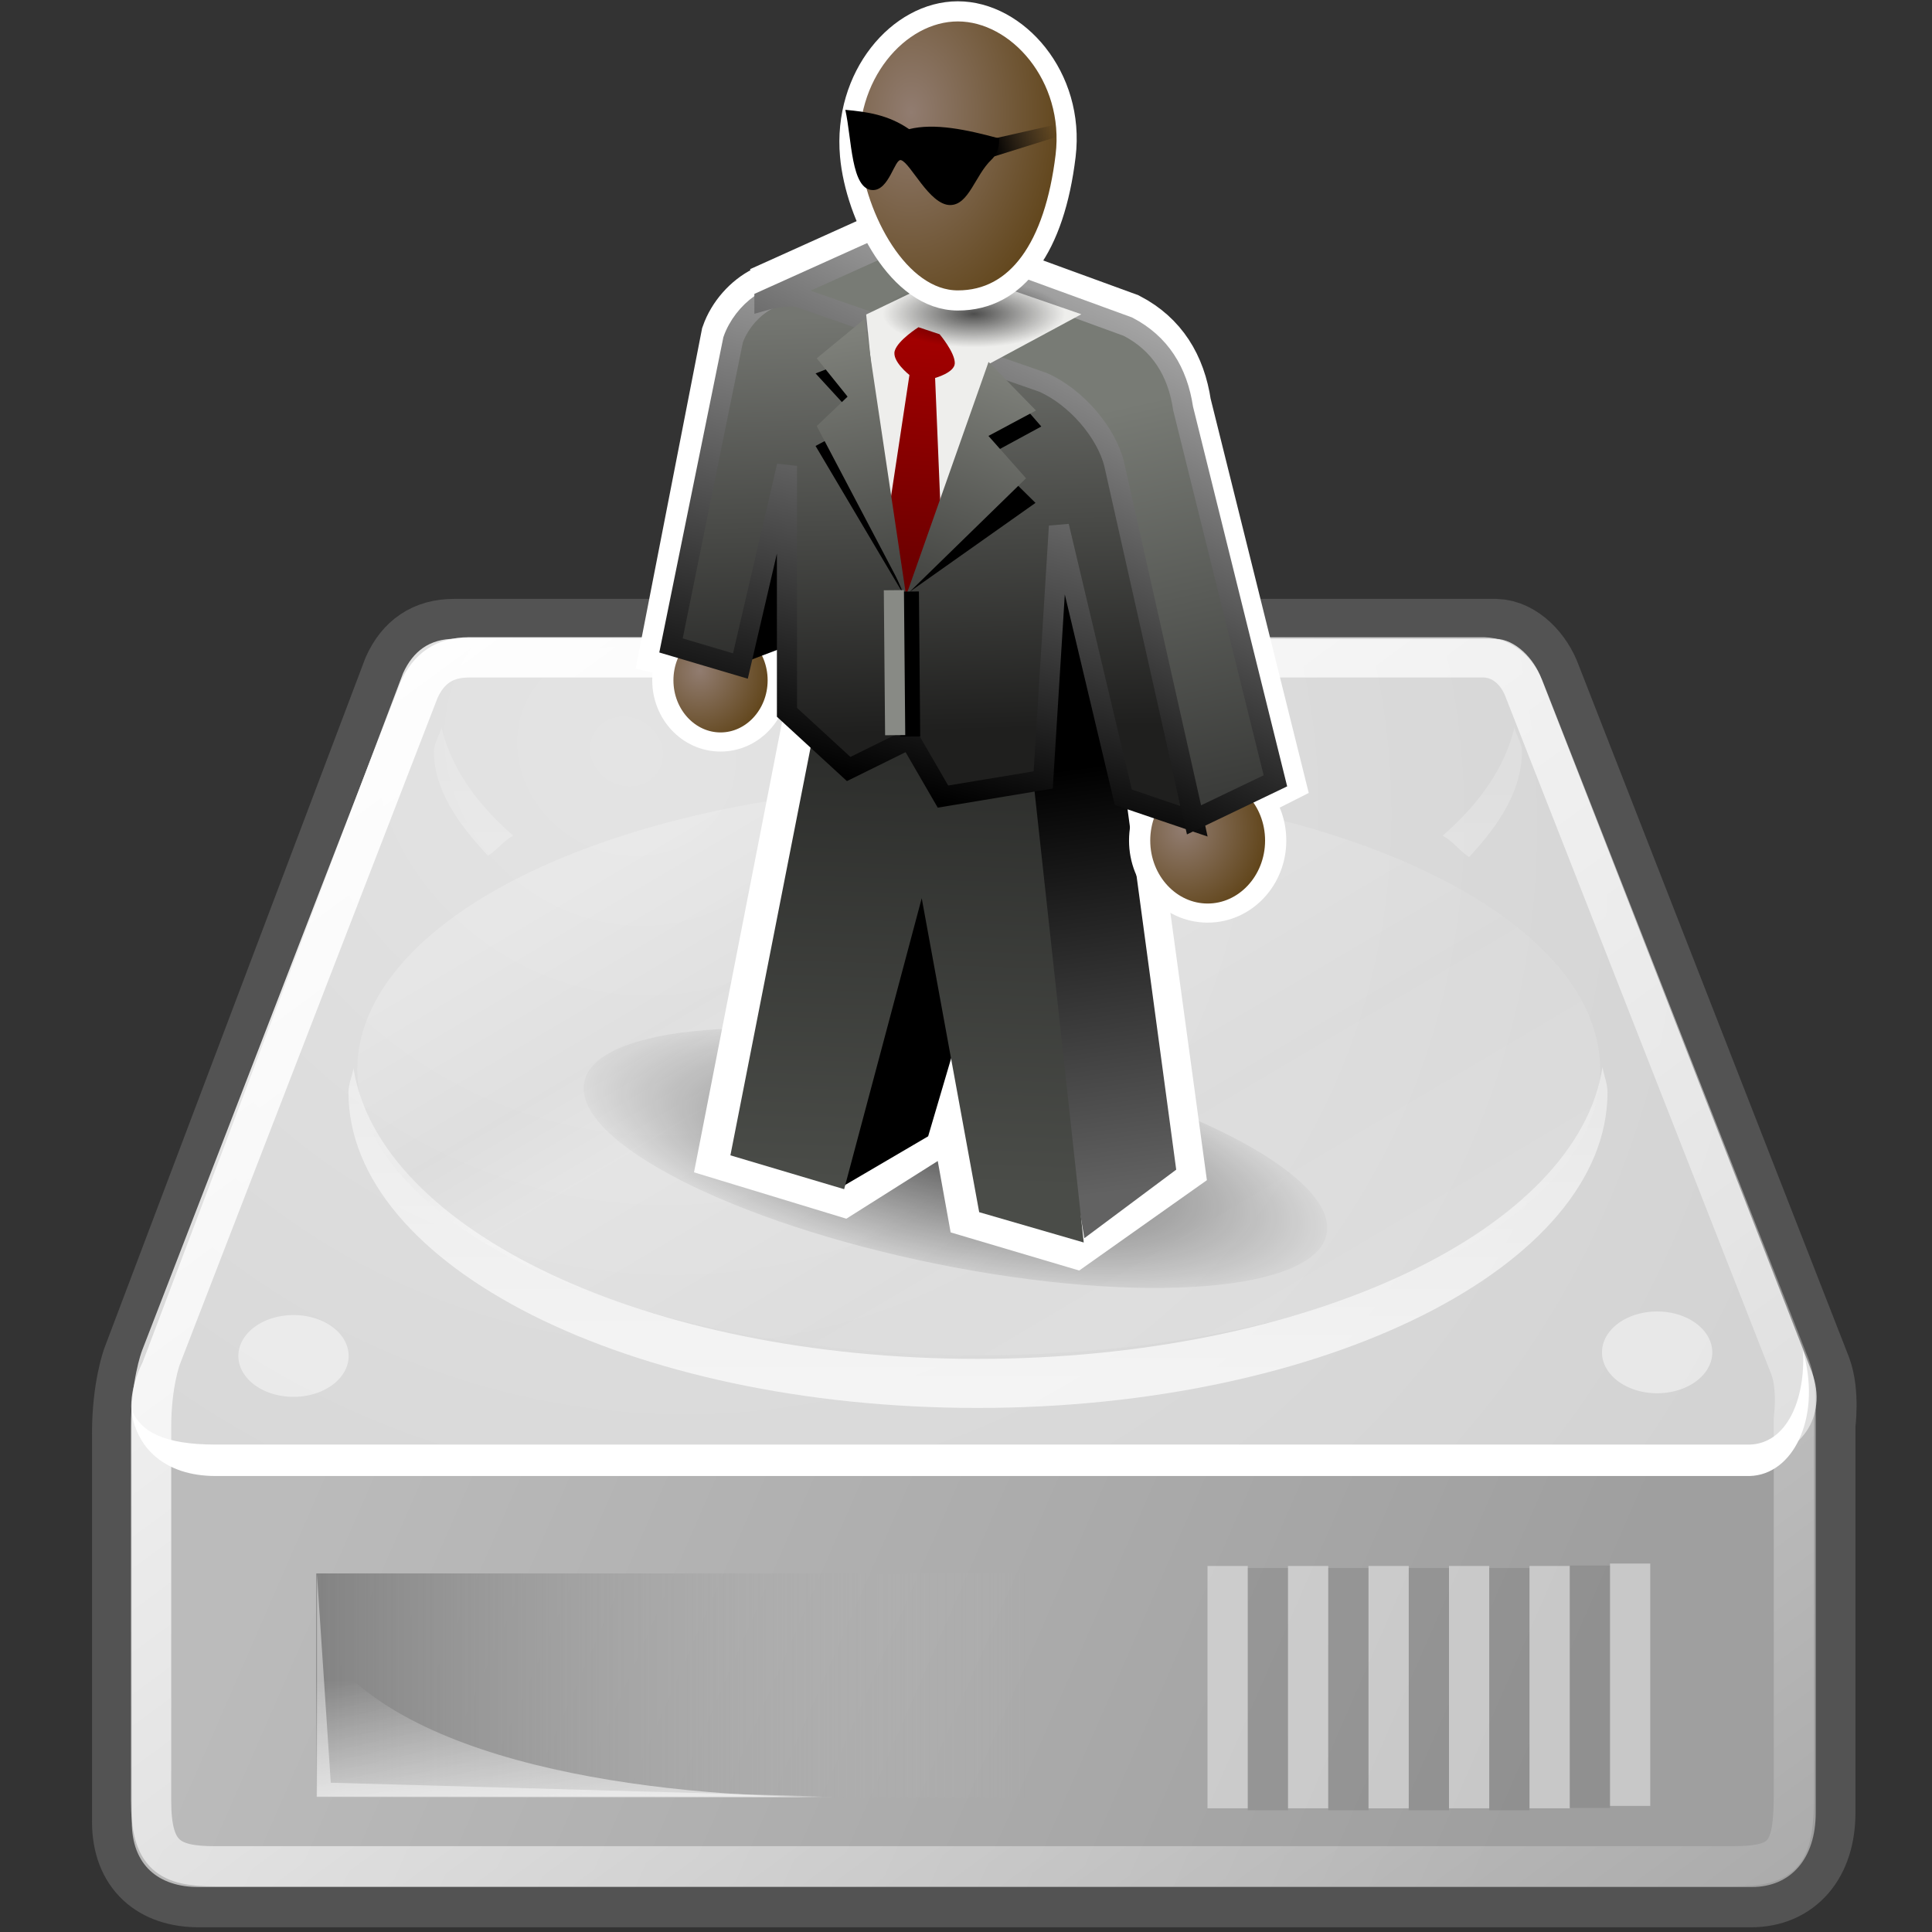 <?xml version="1.0" encoding="UTF-8" standalone="no"?>
<!-- Created with Inkscape (http://www.inkscape.org/) -->

<svg
   xmlns:dc="http://purl.org/dc/elements/1.1/"
   xmlns:cc="http://creativecommons.org/ns#"
   xmlns:rdf="http://www.w3.org/1999/02/22-rdf-syntax-ns#"
   xmlns:svg="http://www.w3.org/2000/svg"
   xmlns="http://www.w3.org/2000/svg"
   xmlns:xlink="http://www.w3.org/1999/xlink"
   xmlns:sodipodi="http://sodipodi.sourceforge.net/DTD/sodipodi-0.dtd"
   xmlns:inkscape="http://www.inkscape.org/namespaces/inkscape"
   sodipodi:docname="filecache.svg"
   inkscape:version="0.48.5 r10040"
   sodipodi:version="0.32"
   id="svg2913"
   height="48px"
   width="48px"
   inkscape:output_extension="org.inkscape.output.svg.inkscape"
   version="1.1">
  <rect width="100%" height="100%" fill="#333333" stroke="none"/>
  <defs
     id="defs3">
    <inkscape:perspective
       sodipodi:type="inkscape:persp3d"
       inkscape:vp_x="0 : 24 : 1"
       inkscape:vp_y="0 : 1000 : 0"
       inkscape:vp_z="48 : 24 : 1"
       inkscape:persp3d-origin="24 : 16 : 1"
       id="perspective79" />
    <radialGradient
       inkscape:collect="always"
       xlink:href="#linearGradient5060"
       id="radialGradient6719"
       gradientUnits="userSpaceOnUse"
       gradientTransform="matrix(-2.774,0,0,1.97,112.762,-872.885)"
       cx="605.714"
       cy="486.648"
       fx="605.714"
       fy="486.648"
       r="117.143" />
    <linearGradient
       inkscape:collect="always"
       id="linearGradient5060">
      <stop
         style="stop-color:black;stop-opacity:1;"
         offset="0"
         id="stop5062" />
      <stop
         style="stop-color:black;stop-opacity:0;"
         offset="1"
         id="stop5064" />
    </linearGradient>
    <radialGradient
       inkscape:collect="always"
       xlink:href="#linearGradient5060"
       id="radialGradient6717"
       gradientUnits="userSpaceOnUse"
       gradientTransform="matrix(2.774,0,0,1.97,-1891.633,-872.885)"
       cx="605.714"
       cy="486.648"
       fx="605.714"
       fy="486.648"
       r="117.143" />
    <linearGradient
       id="linearGradient5048">
      <stop
         style="stop-color:black;stop-opacity:0;"
         offset="0"
         id="stop5050" />
      <stop
         id="stop5056"
         offset="0.5"
         style="stop-color:black;stop-opacity:1;" />
      <stop
         style="stop-color:black;stop-opacity:0;"
         offset="1"
         id="stop5052" />
    </linearGradient>
    <linearGradient
       inkscape:collect="always"
       xlink:href="#linearGradient5048"
       id="linearGradient6715"
       gradientUnits="userSpaceOnUse"
       gradientTransform="matrix(2.774,0,0,1.97,-1892.179,-872.885)"
       x1="302.857"
       y1="366.648"
       x2="302.857"
       y2="609.505" />
    <linearGradient
       id="linearGradient2555">
      <stop
         id="stop2557"
         offset="0"
         style="stop-color:#ffffff;stop-opacity:1;" />
      <stop
         style="stop-color:#e6e6e6;stop-opacity:1;"
         offset="0.5"
         id="stop2561" />
      <stop
         id="stop2563"
         offset="0.75"
         style="stop-color:#ffffff;stop-opacity:1;" />
      <stop
         style="stop-color:#e1e1e1;stop-opacity:1;"
         offset="0.842"
         id="stop2565" />
      <stop
         id="stop2559"
         offset="1"
         style="stop-color:#ffffff;stop-opacity:1;" />
    </linearGradient>
    <linearGradient
       id="linearGradient4274">
      <stop
         style="stop-color:#ffffff;stop-opacity:0.255;"
         offset="0"
         id="stop4276" />
      <stop
         style="stop-color:#ffffff;stop-opacity:1;"
         offset="1"
         id="stop4278" />
    </linearGradient>
    <linearGradient
       id="linearGradient4264"
       inkscape:collect="always">
      <stop
         id="stop4266"
         offset="0"
         style="stop-color:#000000;stop-opacity:1;" />
      <stop
         id="stop4268"
         offset="1"
         style="stop-color:#000000;stop-opacity:0;" />
    </linearGradient>
    <linearGradient
       id="linearGradient4254"
       inkscape:collect="always">
      <stop
         id="stop4256"
         offset="0"
         style="stop-color:#ffffff;stop-opacity:1;" />
      <stop
         id="stop4258"
         offset="1"
         style="stop-color:#ffffff;stop-opacity:0;" />
    </linearGradient>
    <linearGradient
       id="linearGradient4244">
      <stop
         id="stop4246"
         offset="0"
         style="stop-color:#e4e4e4;stop-opacity:1;" />
      <stop
         id="stop4248"
         offset="1"
         style="stop-color:#d3d3d3;stop-opacity:1;" />
    </linearGradient>
    <linearGradient
       id="linearGradient4236"
       inkscape:collect="always">
      <stop
         id="stop4238"
         offset="0"
         style="stop-color:#eeeeee;stop-opacity:1;" />
      <stop
         id="stop4240"
         offset="1"
         style="stop-color:#eeeeee;stop-opacity:0;" />
    </linearGradient>
    <linearGradient
       id="linearGradient4228">
      <stop
         id="stop4230"
         offset="0"
         style="stop-color:#bbbbbb;stop-opacity:1;" />
      <stop
         id="stop4232"
         offset="1"
         style="stop-color:#9f9f9f;stop-opacity:1;" />
    </linearGradient>
    <linearGradient
       id="linearGradient4184">
      <stop
         id="stop4186"
         offset="0"
         style="stop-color:#838383;stop-opacity:1;" />
      <stop
         id="stop4188"
         offset="1"
         style="stop-color:#bbbbbb;stop-opacity:0;" />
    </linearGradient>
    <linearGradient
       gradientTransform="translate(0.795,6.591)"
       y2="35.281"
       x2="24.688"
       y1="35.281"
       x1="7.062"
       gradientUnits="userSpaceOnUse"
       id="linearGradient4209"
       xlink:href="#linearGradient4184"
       inkscape:collect="always" />
    <linearGradient
       gradientUnits="userSpaceOnUse"
       y2="40.944"
       x2="36.183"
       y1="28.481"
       x1="7.605"
       id="linearGradient4234"
       xlink:href="#linearGradient4228"
       inkscape:collect="always"
       gradientTransform="translate(0,7.917)" />
    <linearGradient
       gradientUnits="userSpaceOnUse"
       y2="33.759"
       x2="12.222"
       y1="37.206"
       x1="12.277"
       id="linearGradient4242"
       xlink:href="#linearGradient4236"
       inkscape:collect="always"
       gradientTransform="translate(0,7.917)" />
    <radialGradient
       gradientUnits="userSpaceOnUse"
       gradientTransform="matrix(1.286,0.782,-0.711,1.17,-2.354,3.04)"
       r="20.936"
       fy="2.959"
       fx="15.571"
       cy="2.959"
       cx="15.571"
       id="radialGradient4250"
       xlink:href="#linearGradient4244"
       inkscape:collect="always" />
    <linearGradient
       gradientUnits="userSpaceOnUse"
       y2="47.621"
       x2="44.096"
       y1="4.433"
       x1="12.378"
       id="linearGradient4260"
       xlink:href="#linearGradient4254"
       inkscape:collect="always"
       gradientTransform="translate(0,7.917)" />
    <radialGradient
       gradientUnits="userSpaceOnUse"
       gradientTransform="matrix(1,0,0,0.651,0,9.456)"
       r="23.555"
       fy="27.096"
       fx="23.202"
       cy="27.096"
       cx="23.202"
       id="radialGradient4270"
       xlink:href="#linearGradient4264"
       inkscape:collect="always" />
    <linearGradient
       gradientUnits="userSpaceOnUse"
       y2="26.357"
       x2="23.688"
       y1="11.319"
       x1="23.688"
       id="linearGradient4272"
       xlink:href="#linearGradient4274"
       inkscape:collect="always"
       gradientTransform="translate(0,7.917)" />
    <linearGradient
       inkscape:collect="always"
       xlink:href="#linearGradient2555"
       id="linearGradient2553"
       x1="33.431"
       y1="31.965"
       x2="21.748"
       y2="11.781"
       gradientUnits="userSpaceOnUse" />
    <radialGradient
       inkscape:collect="always"
       xlink:href="#linearGradient26726"
       id="radialGradient26732"
       cx="23.031"
       cy="42.949"
       fx="23.031"
       fy="42.949"
       r="17.923"
       gradientTransform="matrix(1,0,0,0.301,0,30.017)"
       gradientUnits="userSpaceOnUse" />
    <linearGradient
       id="linearGradient26726">
      <stop
         style="stop-color:#000000;stop-opacity:0.581;"
         offset="0"
         id="stop26728" />
      <stop
         style="stop-color:#000000;stop-opacity:0;"
         offset="1"
         id="stop26730" />
    </linearGradient>
    <linearGradient
       inkscape:collect="always"
       xlink:href="#linearGradient26635"
       id="linearGradient26641"
       x1="25.961"
       y1="30.423"
       x2="28.082"
       y2="45.02"
       gradientUnits="userSpaceOnUse"
       gradientTransform="matrix(1.168,0,0,1.071,-3.12,-4.042)" />
    <linearGradient
       id="linearGradient26635">
      <stop
         style="stop-color:#000000;stop-opacity:1;"
         offset="0"
         id="stop26637" />
      <stop
         style="stop-color:#626262;stop-opacity:1;"
         offset="1"
         id="stop26639" />
    </linearGradient>
    <linearGradient
       inkscape:collect="always"
       xlink:href="#linearGradient26767"
       id="linearGradient26773"
       x1="21.39"
       y1="27.622"
       x2="20.875"
       y2="43.936"
       gradientUnits="userSpaceOnUse" />
    <linearGradient
       id="linearGradient26767">
      <stop
         style="stop-color:#2c2d2b;stop-opacity:1;"
         offset="0"
         id="stop26769" />
      <stop
         style="stop-color:#4a4c48;stop-opacity:1;"
         offset="1"
         id="stop26771" />
    </linearGradient>
    <radialGradient
       inkscape:collect="always"
       xlink:href="#linearGradient26498"
       id="radialGradient26504-8"
       cx="22.952"
       cy="6.051"
       fx="22.952"
       fy="6.051"
       r="6.118"
       gradientTransform="matrix(1.155,0.003,-0.007,1.39,-3.468,-2.437)"
       gradientUnits="userSpaceOnUse" />
    <linearGradient
       id="linearGradient26498">
      <stop
         style="stop-color:#917c70;stop-opacity:1;"
         offset="0"
         id="stop26500" />
      <stop
         style="stop-color:#5f4317;stop-opacity:1;"
         offset="1"
         id="stop26502" />
    </linearGradient>
    <radialGradient
       inkscape:collect="always"
       xlink:href="#linearGradient26498"
       id="radialGradient26504-8-1"
       cx="22.952"
       cy="6.051"
       fx="22.952"
       fy="6.051"
       r="6.118"
       gradientTransform="matrix(1.155,0.003,-0.007,1.39,-3.468,-2.437)"
       gradientUnits="userSpaceOnUse" />
    <linearGradient
       id="linearGradient48649">
      <stop
         style="stop-color:#917c70;stop-opacity:1;"
         offset="0"
         id="stop48651" />
      <stop
         style="stop-color:#5f4317;stop-opacity:1;"
         offset="1"
         id="stop48653" />
    </linearGradient>
    <linearGradient
       inkscape:collect="always"
       xlink:href="#linearGradient26627"
       id="linearGradient26633"
       x1="19.937"
       y1="12.735"
       x2="20.433"
       y2="29.056"
       gradientUnits="userSpaceOnUse"
       gradientTransform="matrix(0.951,0,0,0.952,1.503,-0.471)" />
    <linearGradient
       id="linearGradient26627">
      <stop
         style="stop-color:#747671;stop-opacity:1;"
         offset="0"
         id="stop26629" />
      <stop
         style="stop-color:#1f1f1e;stop-opacity:1;"
         offset="1"
         id="stop26631" />
    </linearGradient>
    <linearGradient
       inkscape:collect="always"
       xlink:href="#linearGradient26698"
       id="linearGradient26745"
       x1="9.322"
       y1="26.351"
       x2="14.512"
       y2="6.552"
       gradientUnits="userSpaceOnUse" />
    <linearGradient
       id="linearGradient26698">
      <stop
         style="stop-color:#000000;stop-opacity:1;"
         offset="0"
         id="stop26700" />
      <stop
         style="stop-color:#b7b7b7;stop-opacity:1;"
         offset="1"
         id="stop26702" />
    </linearGradient>
    <linearGradient
       inkscape:collect="always"
       xlink:href="#linearGradient26596"
       id="linearGradient26602"
       x1="28.571"
       y1="17.179"
       x2="31.714"
       y2="31.107"
       gradientUnits="userSpaceOnUse"
       gradientTransform="matrix(1.039,0,0,1.038,0.506,-2.984)" />
    <linearGradient
       id="linearGradient26596">
      <stop
         style="stop-color:#787b75;stop-opacity:1;"
         offset="0"
         id="stop26598" />
      <stop
         style="stop-color:#3b3c3a;stop-opacity:1;"
         offset="1"
         id="stop26600" />
    </linearGradient>
    <linearGradient
       inkscape:collect="always"
       xlink:href="#linearGradient26698"
       id="linearGradient26712"
       x1="18.365"
       y1="27.298"
       x2="27.144"
       y2="9.084"
       gradientUnits="userSpaceOnUse"
       gradientTransform="matrix(0.973,0,0,0.974,0.717,-0.48)" />
    <linearGradient
       id="linearGradient48668">
      <stop
         style="stop-color:#000000;stop-opacity:1;"
         offset="0"
         id="stop48670" />
      <stop
         style="stop-color:#b7b7b7;stop-opacity:1;"
         offset="1"
         id="stop48672" />
    </linearGradient>
    <linearGradient
       inkscape:collect="always"
       xlink:href="#linearGradient26716"
       id="linearGradient26722"
       x1="22.034"
       y1="13.102"
       x2="21.282"
       y2="22.648"
       gradientUnits="userSpaceOnUse"
       gradientTransform="matrix(0.973,0,0,0.974,0.717,-0.48)" />
    <linearGradient
       id="linearGradient26716">
      <stop
         style="stop-color:#a40000;stop-opacity:1;"
         offset="0"
         id="stop26718" />
      <stop
         style="stop-color:#690000;stop-opacity:1;"
         offset="1"
         id="stop26720" />
    </linearGradient>
    <radialGradient
       inkscape:collect="always"
       xlink:href="#linearGradient26468"
       id="radialGradient26474"
       cx="23.915"
       cy="13.579"
       fx="23.915"
       fy="13.579"
       r="2.955"
       gradientTransform="matrix(1,0,0,0.368,0,8.588)"
       gradientUnits="userSpaceOnUse" />
    <linearGradient
       id="linearGradient26468">
      <stop
         style="stop-color:#000000;stop-opacity:0.675;"
         offset="0"
         id="stop26470" />
      <stop
         style="stop-color:#000000;stop-opacity:0;"
         offset="1"
         id="stop26472" />
    </linearGradient>
    <radialGradient
       inkscape:collect="always"
       xlink:href="#linearGradient26498"
       id="radialGradient26735"
       gradientUnits="userSpaceOnUse"
       gradientTransform="matrix(0.979,0.012,-0.016,1.405,-0.619,-3.673)"
       cx="22.619"
       cy="5.372"
       fx="22.619"
       fy="5.372"
       r="6.118" />
    <linearGradient
       id="linearGradient48683">
      <stop
         style="stop-color:#917c70;stop-opacity:1;"
         offset="0"
         id="stop48685" />
      <stop
         style="stop-color:#5f4317;stop-opacity:1;"
         offset="1"
         id="stop48687" />
    </linearGradient>
    <linearGradient
       inkscape:collect="always"
       xlink:href="#linearGradient26757"
       id="linearGradient26765"
       x1="20.706"
       y1="21.613"
       x2="19.026"
       y2="12.319"
       gradientUnits="userSpaceOnUse" />
    <linearGradient
       id="linearGradient26757">
      <stop
         style="stop-color:#444542;stop-opacity:1;"
         offset="0"
         id="stop26759" />
      <stop
         style="stop-color:#7f817b;stop-opacity:1;"
         offset="1"
         id="stop26761" />
    </linearGradient>
    <linearGradient
       inkscape:collect="always"
       xlink:href="#linearGradient26757"
       id="linearGradient26763"
       x1="21.862"
       y1="21.688"
       x2="24.758"
       y2="13.607"
       gradientUnits="userSpaceOnUse" />
    <linearGradient
       id="linearGradient48694">
      <stop
         style="stop-color:#444542;stop-opacity:1;"
         offset="0"
         id="stop48696" />
      <stop
         style="stop-color:#7f817b;stop-opacity:1;"
         offset="1"
         id="stop48698" />
    </linearGradient>
    <linearGradient
       inkscape:collect="always"
       xlink:href="#linearGradient26779"
       id="linearGradient26785"
       x1="24.471"
       y1="5.523"
       x2="26.82"
       y2="4.892"
       gradientUnits="userSpaceOnUse" />
    <linearGradient
       inkscape:collect="always"
       id="linearGradient26779">
      <stop
         style="stop-color:#000000;stop-opacity:1;"
         offset="0"
         id="stop26781" />
      <stop
         style="stop-color:#000000;stop-opacity:0;"
         offset="1"
         id="stop26783" />
    </linearGradient>
  </defs>
  <sodipodi:namedview
     inkscape:window-y="-8"
     inkscape:window-x="-8"
     inkscape:window-height="1377"
     inkscape:window-width="2560"
     inkscape:document-units="px"
     inkscape:grid-bbox="true"
     showgrid="false"
     inkscape:current-layer="layer2"
     inkscape:cy="16.129841"
     inkscape:cx="7.4408707"
     inkscape:zoom="11.313709"
     inkscape:pageshadow="2"
     inkscape:pageopacity="0.0"
     borderopacity="1.0"
     bordercolor="#666666"
     pagecolor="#ffffff"
     id="base"
     inkscape:window-maximized="1" />
  <g
     inkscape:label="pix"
     id="layer2"
     inkscape:groupmode="layer">
    <path
       sodipodi:nodetypes="cccsccccccccc"
       id="path4196"
       d="m 11.286,15.879 c -0.625,0 -1.031,0.29 -1.281,0.844 -10e-7,0 -6.469,17.104 -6.469,17.104 0,0 -0.25,0.672 -0.25,1.781 0,0 0,9.65 0,9.65 0,1.083 0.658,1.625 1.656,1.625 l 38.562,0 c 0.985,0 1.594,-0.718 1.594,-1.844 l 0,-9.65 c 0,0 0.106,-0.77 -0.094,-1.312 L 38.286,16.879 c -0.185,-0.512 -0.637,-0.988 -1.125,-1 l -25.875,0 z"
       style="fill:none;stroke:#535353;stroke-width:2;stroke-linecap:round;stroke-linejoin:round;stroke-miterlimit:4;stroke-opacity:1;stroke-dasharray:none"
       inkscape:connector-curvature="0" />
    <path
       sodipodi:nodetypes="ccccccccc"
       id="path4170"
       d="m 3.274,34.914 0.765,-0.692 37.61,0.062 3.462,0.317 0,10.439 c 0,1.126 -0.607,1.843 -1.592,1.843 l -38.583,0 c -0.998,0 -1.662,-0.542 -1.662,-1.625 l 0,-10.345 z"
       style="fill:url(#linearGradient4234);fill-opacity:1;fill-rule:evenodd;stroke:none"
       inkscape:connector-curvature="0" />
    <path
       sodipodi:nodetypes="csccccccs"
       id="path3093"
       d="m 3.549,33.831 c -0.714,1.464 -6.156e-4,2.393 1.036,2.393 0,0 39,0 39,0 1.119,-0.024 1.845,-1.012 1.429,-2.143 L 38.299,16.871 C 38.115,16.359 37.644,15.882 37.156,15.871 l -25.857,0 c -0.625,0 -1.036,0.304 -1.286,0.857 0,0 -6.464,17.104 -6.464,17.104 z"
       style="fill:url(#radialGradient4250);fill-opacity:1;fill-rule:evenodd;stroke:none"
       inkscape:connector-curvature="0" />
    <rect
       y="39.091"
       x="7.858"
       height="5.562"
       width="17.625"
       id="rect4174"
       style="color:#000000;fill:url(#linearGradient4209);fill-opacity:1;fill-rule:evenodd;stroke:none;stroke-width:2.409;marker:none;visibility:visible;display:inline;overflow:visible" />
    <path
       sodipodi:nodetypes="cscc"
       id="path4194"
       d="m 7.858,44.653 c 0,0 0,-4.011 0,-4.011 1.836,3.179 8.296,4.011 12.937,4.011 0,0 -12.937,0 -12.937,0 z"
       style="opacity:0.811;fill:url(#linearGradient4242);fill-opacity:1;fill-rule:evenodd;stroke:none"
       inkscape:connector-curvature="0" />
    <path
       sodipodi:nodetypes="cccccccc"
       id="path4201"
       d="m 44.796,33.546 c 0.064,1.25 -0.414,2.316 -1.322,2.344 0,0 -38.119,-10e-7 -38.119,0 -1.289,0 -1.868,-0.325 -2.084,-0.868 0.092,0.944 0.826,1.649 2.084,1.649 -1e-7,-10e-7 38.119,0 38.119,0 1.076,-0.033 1.753,-1.424 1.352,-2.995 l -0.03,-0.13 z"
       style="fill:#ffffff;fill-opacity:1;fill-rule:evenodd;stroke:none"
       inkscape:connector-curvature="0" />
    <path
       id="path4211"
       d="m 10.969,18.073 c -0.046,0.2 -0.188,0.387 -0.188,0.594 0,0.949 0.591,1.789 1.344,2.594 0.24,-0.154 0.365,-0.354 0.625,-0.5 -0.94,-0.816 -1.553,-1.717 -1.781,-2.688 z m 26.656,0 c -0.229,0.97 -0.842,1.872 -1.781,2.688 0.274,0.154 0.404,0.368 0.656,0.531 0.757,-0.807 1.312,-1.673 1.312,-2.625 0,-0.207 -0.142,-0.393 -0.188,-0.594 z m 2.188,8.438 c -0.614,4.04 -7.299,7.25 -15.531,7.25 -8.212,10e-7 -14.86,-3.193 -15.5,-7.219 -0.032,0.197 -0.125,0.392 -0.125,0.594 3e-7,4.318 6.989,7.844 15.625,7.844 8.636,0 15.656,-3.526 15.656,-7.844 0,-0.213 -0.089,-0.417 -0.125,-0.625 z"
       style="opacity:0.691;color:#000000;fill:url(#linearGradient4272);fill-opacity:1;fill-rule:evenodd;stroke:none;stroke-width:2;marker:none;visibility:visible;display:inline;overflow:visible"
       inkscape:connector-curvature="0" />
    <path
       transform="translate(0.088,8.094)"
       d="m 8.574,25.594 a 1.37,1.016 0 1 1 -2.74,0 1.37,1.016 0 1 1 2.74,0 z"
       sodipodi:ry="1.016466"
       sodipodi:rx="1.3700194"
       sodipodi:cy="25.593554"
       sodipodi:cx="7.2036505"
       id="path4224"
       style="color:#000000;fill:#ffffff;fill-opacity:0.458;fill-rule:evenodd;stroke:none;stroke-width:2;marker:none;visibility:visible;display:inline;overflow:visible"
       sodipodi:type="arc" />
    <path
       sodipodi:type="arc"
       style="color:#000000;fill:#ffffff;fill-opacity:0.458;fill-rule:evenodd;stroke:none;stroke-width:2;marker:none;visibility:visible;display:inline;overflow:visible"
       id="path4226"
       sodipodi:cx="7.2036505"
       sodipodi:cy="25.593554"
       sodipodi:rx="1.3700194"
       sodipodi:ry="1.016466"
       d="m 8.574,25.594 a 1.37,1.016 0 1 1 -2.74,0 1.37,1.016 0 1 1 2.74,0 z"
       transform="translate(33.967,8.005)" />
    <path
       style="fill:none;stroke:url(#linearGradient4260);stroke-width:1;stroke-linecap:round;stroke-linejoin:round;stroke-miterlimit:4;stroke-opacity:1;stroke-dasharray:none"
       d="m 11.643,16.333 c -0.602,0 -0.993,0.279 -1.233,0.812 -10e-7,0 -6.415,16.591 -6.415,16.591 0,0 -0.241,0.647 -0.241,1.715 0,0 0,9.29 0,9.29 0,1.355 0.444,1.627 1.594,1.627 l 37.687,0 c 1.323,0 1.534,-0.316 1.534,-1.837 l 0,-9.29 c 0,0 0.102,-0.742 -0.09,-1.264 L 37.886,17.17 c -0.178,-0.493 -0.551,-0.826 -1.021,-0.838 l -25.223,0 z"
       id="path4252"
       sodipodi:nodetypes="cccsccccccccc"
       inkscape:connector-curvature="0" />
    <path
       style="fill:none;stroke:#ffffff;stroke-width:1px;stroke-linecap:square;stroke-linejoin:miter;stroke-opacity:0.424"
       d="m 40.5,39.346 0,5.021"
       id="path4282"
       inkscape:connector-curvature="0" />
    <path
       id="path4284"
       d="m 38.5,39.406 0,5.021"
       style="fill:none;stroke:#ffffff;stroke-width:1px;stroke-linecap:square;stroke-linejoin:miter;stroke-opacity:0.424"
       inkscape:connector-curvature="0" />
    <path
       style="fill:none;stroke:#ffffff;stroke-width:1px;stroke-linecap:square;stroke-linejoin:miter;stroke-opacity:0.424"
       d="m 36.5,39.406 0,5.021"
       id="path4286"
       inkscape:connector-curvature="0" />
    <path
       id="path4288"
       d="m 34.5,39.406 0,5.021"
       style="fill:none;stroke:#ffffff;stroke-width:1px;stroke-linecap:square;stroke-linejoin:miter;stroke-opacity:0.424"
       inkscape:connector-curvature="0" />
    <path
       style="fill:none;stroke:#ffffff;stroke-width:1px;stroke-linecap:square;stroke-linejoin:miter;stroke-opacity:0.424"
       d="m 32.5,39.406 0,5.021"
       id="path4290"
       inkscape:connector-curvature="0" />
    <path
       id="path4292"
       d="m 30.5,39.406 0,5.021"
       style="fill:none;stroke:#ffffff;stroke-width:1px;stroke-linecap:square;stroke-linejoin:miter;stroke-opacity:0.424"
       inkscape:connector-curvature="0" />
    <path
       id="path4294"
       d="m 39.5,39.396 0,5.021"
       style="opacity:0.097;fill:none;stroke:#000000;stroke-width:1px;stroke-linecap:square;stroke-linejoin:miter;stroke-opacity:1"
       inkscape:connector-curvature="0" />
    <path
       style="opacity:0.097;fill:none;stroke:#000000;stroke-width:1px;stroke-linecap:square;stroke-linejoin:miter;stroke-opacity:1"
       d="m 37.5,39.456 0,5.021"
       id="path4296"
       inkscape:connector-curvature="0" />
    <path
       id="path4298"
       d="m 35.5,39.456 0,5.021"
       style="opacity:0.097;fill:none;stroke:#000000;stroke-width:1px;stroke-linecap:square;stroke-linejoin:miter;stroke-opacity:1"
       inkscape:connector-curvature="0" />
    <path
       style="opacity:0.097;fill:none;stroke:#000000;stroke-width:1px;stroke-linecap:square;stroke-linejoin:miter;stroke-opacity:1"
       d="m 33.5,39.456 0,5.021"
       id="path4300"
       inkscape:connector-curvature="0" />
    <path
       id="path4302"
       d="m 31.5,39.456 0,5.021"
       style="opacity:0.097;fill:none;stroke:#000000;stroke-width:1px;stroke-linecap:square;stroke-linejoin:miter;stroke-opacity:1"
       inkscape:connector-curvature="0" />
    <path
       id="path4572"
       d="m 7.875,39.104 0,5.531 12.562,0 -12.219,-0.344 -0.344,-5.188 z"
       style="opacity:0.44;fill:#ffffff;fill-opacity:1;fill-rule:evenodd;stroke:none"
       inkscape:connector-curvature="0" />
    <path
       sodipodi:type="arc"
       style="opacity:0.206;color:#000000;fill:url(#linearGradient2553);fill-opacity:1;fill-rule:evenodd;stroke:none;stroke-width:0.934;marker:none;visibility:visible;display:inline;overflow:visible"
       id="path2545"
       sodipodi:cx="25"
       sodipodi:cy="19.5625"
       sodipodi:rx="14.875"
       sodipodi:ry="6.6875"
       d="m 39.875,19.562 a 14.875,6.688 0 1 1 -29.75,0 14.875,6.688 0 1 1 29.75,0 z"
       transform="matrix(1.038,0,0,1.061,-1.633,5.822)" />
    <g
       transform="matrix(0.669,0,0,0.669,8.297,0.014)"
       id="g48597">
      <path
         transform="matrix(0.804,0.151,0,0.875,4.563,1.929)"
         d="m 40.204,42.949 c 0,2.566 -7.688,4.647 -17.173,4.647 -9.484,0 -17.173,-2.08 -17.173,-4.647 0,-2.566 7.688,-4.647 17.173,-4.647 9.484,0 17.173,2.08 17.173,4.647 z"
         sodipodi:ry="4.6467018"
         sodipodi:rx="17.172594"
         sodipodi:cy="42.949238"
         sodipodi:cx="23.031479"
         id="path26724"
         style="color:#000000;fill:url(#radialGradient26732);fill-opacity:1;fill-rule:nonzero;stroke:none;stroke-width:1.5;marker:none;visibility:visible;display:inline;overflow:visible;enable-background:accumulate"
         sodipodi:type="arc" />
      <path
         sodipodi:nodetypes="sccccccccccccccccccccccs"
         inkscape:connector-curvature="0"
         id="path26655"
         d="m 20.477,8.989 c -0.097,0.012 -0.17,0.034 -0.243,0.061 L 15.914,10.998 c 0.04,-0.011 0.106,-0.019 0.152,-0.03 -0.578,0.286 -1.085,0.855 -1.308,1.491 l -2.247,11.506 2.338,0.545 2.16,-0.761 0.578,-1.126 0.304,3.621 -3.225,16.494 4.198,1.278 3.133,-1.978 0.852,-2.891 1.034,5.721 3.59,1.065 3.742,-2.648 -1.886,-13.816 2.555,0.883 3.012,-1.522 -3.438,-13.816 c -0.206,-1.387 -0.853,-2.425 -2.038,-3.043 L 21.42,9.05 C 21.135,8.986 20.768,8.954 20.477,8.989 z"
         style="fill:#000000;stroke:#ffffff;stroke-width:2.243;stroke-miterlimit:4;stroke-dasharray:none" />
      <path
         sodipodi:nodetypes="ccccc"
         inkscape:connector-curvature="0"
         id="path26478"
         d="M 27.868,45.962 24.902,28.599 29.037,26.81 31.279,43.417 z"
         style="fill:url(#linearGradient26641);fill-opacity:1;stroke:none" />
      <path
         sodipodi:nodetypes="ccccc"
         inkscape:connector-curvature="0"
         id="path26480"
         d="m 18.846,44.066 3.221,-1.888 2.834,-9.616 -3.092,0.767 z"
         style="fill:#000000;stroke:none" />
      <path
         sodipodi:nodetypes="cccccccc"
         inkscape:connector-curvature="0"
         id="path26476"
         d="m 17.965,26.396 -3.242,16.489 4.224,1.257 2.881,-10.806 2.134,11.66 3.883,1.126 -1.894,-17.371 z"
         style="fill:url(#linearGradient26773);fill-opacity:1;stroke:none" />
      <path
         transform="matrix(0.391,0,0,0.353,4.591,22.75)"
         d="m 30.456,7.064 c 0,3.584 -2.454,6.49 -5.48,6.49 -3.027,0 -5.48,-2.906 -5.48,-6.49 0,-3.584 2.454,-6.49 5.48,-6.49 3.027,0 5.48,2.906 5.48,6.49 z"
         sodipodi:ry="6.4902301"
         sodipodi:rx="5.4800777"
         sodipodi:cy="7.0635681"
         sodipodi:cx="24.976021"
         id="path26445"
         style="color:#000000;fill:url(#radialGradient26504-8);fill-opacity:1;fill-rule:nonzero;stroke:#ffffff;stroke-width:2.013;stroke-linecap:round;stroke-linejoin:miter;stroke-miterlimit:4;stroke-opacity:1;stroke-dasharray:none;stroke-dashoffset:0;marker:none;visibility:visible;display:inline;overflow:visible;enable-background:accumulate"
         sodipodi:type="arc" />
      <path
         inkscape:connector-curvature="0"
         id="path26443"
         d="m 14.885,24.712 2.519,-8.649 0.63,5.976 -0.945,1.835 z"
         style="fill:#000000;stroke:none" />
      <path
         sodipodi:type="arc"
         style="color:#000000;fill:url(#radialGradient26504-8-1);fill-opacity:1;fill-rule:nonzero;stroke:#ffffff;stroke-width:1.709;stroke-linecap:round;stroke-linejoin:miter;stroke-miterlimit:4;stroke-opacity:1;stroke-dasharray:none;stroke-dashoffset:0;marker:none;visibility:visible;display:inline;overflow:visible;enable-background:accumulate"
         id="path26439"
         sodipodi:cx="24.976021"
         sodipodi:cy="7.0635681"
         sodipodi:rx="5.4800777"
         sodipodi:ry="6.4902301"
         d="m 30.456,7.064 c 0,3.584 -2.454,6.49 -5.48,6.49 -3.027,0 -5.48,-2.906 -5.48,-6.49 0,-3.584 2.454,-6.49 5.48,-6.49 3.027,0 5.48,2.906 5.48,6.49 z"
         transform="matrix(0.461,0,0,0.415,20.933,28.263)" />
      <path
         sodipodi:nodetypes="cccccccccccccccc"
         inkscape:connector-curvature="0"
         id="path26508"
         d="m 12.517,23.949 2.306,-11.348 c 0.369,-1.053 1.526,-1.957 2.474,-1.618 l 9.265,3.11 c 1.297,0.383 2.161,1.65 2.487,3.061 l 2.89,13.325 -2.624,-0.891 -2.391,-10.068 -0.585,9.424 -3.722,0.618 -1.24,-2.14 -2.262,1.116 -2.291,-2.105 -9.67e-4,-9.151 -1.728,7.431 z"
         style="fill:url(#linearGradient26633);fill-opacity:1;stroke:url(#linearGradient26745);stroke-width:0.748;stroke-miterlimit:4;stroke-opacity:1;stroke-dasharray:none" />
      <path
         sodipodi:nodetypes="ccccccccccc"
         inkscape:connector-curvature="0"
         id="path26512"
         d="M 15.987,11.135 20.29,9.196 c 0.291,-0.108 0.826,-0.085 1.207,0 l 7.992,2.916 c 1.185,0.619 1.841,1.653 2.047,3.04 L 34.963,28.977 31.94,30.426 28.975,17.216 C 28.689,16.05 27.571,14.722 26.325,14.176 l -9.026,-3.145 c -0.385,-0.105 -0.98,0.01 -1.312,0.105 z"
         style="fill:url(#linearGradient26602);fill-opacity:1;stroke:url(#linearGradient26712);stroke-width:0.748;stroke-miterlimit:4;stroke-dasharray:none" />
      <path
         sodipodi:nodetypes="ccccccc"
         inkscape:connector-curvature="0"
         id="path26420"
         d="m 20.648,20.513 -0.883,-8.854 3.356,-1.612 4.635,1.602 -3.425,1.844 -2.248,7.421 z"
         style="fill:#eeeeec;stroke:none" />
      <path
         sodipodi:nodetypes="cccc"
         inkscape:connector-curvature="0"
         id="path26606"
         d="m 21.176,22.092 -3.291,-5.552 0.769,-0.409 z"
         style="fill:#000000;stroke:none" />
      <path
         sodipodi:nodetypes="cscccccscc"
         inkscape:connector-curvature="0"
         id="path26433"
         d="m 21.707,12.131 c 0,0 -0.763,0.48 -0.881,0.878 -0.113,0.382 0.546,0.896 0.546,0.896 l -0.877,5.79 0.711,2.372 1.376,-1.857 -0.257,-6.195 c 0,0 0.727,-0.197 0.731,-0.547 0.005,-0.405 -0.563,-1.076 -0.563,-1.076 z"
         style="fill:url(#linearGradient26722);fill-opacity:1;stroke:none" />
      <path
         transform="matrix(1.146,0,0,1.144,-3.643,-3.905)"
         d="m 26.87,13.579 c 0,0.6 -1.323,1.086 -2.955,1.086 -1.632,0 -2.955,-0.486 -2.955,-1.086 0,-0.6 1.323,-1.086 2.955,-1.086 1.632,0 2.955,0.486 2.955,1.086 z"
         sodipodi:ry="1.085914"
         sodipodi:rx="2.9546962"
         sodipodi:cy="13.579052"
         sodipodi:cx="23.915361"
         id="path26466"
         style="color:#000000;fill:url(#radialGradient26474);fill-opacity:1;fill-rule:nonzero;stroke:none;stroke-width:0.5;marker:none;visibility:visible;display:inline;overflow:visible;enable-background:accumulate"
         sodipodi:type="arc" />
      <path
         sodipodi:nodetypes="sssss"
         inkscape:connector-curvature="0"
         id="path26399"
         d="m 27.171,5.769 c -0.408,3.373 -1.792,5.368 -4.002,5.368 -2.21,0 -3.797,-3.118 -4.002,-5.368 -0.268,-2.952 1.792,-5.368 4.002,-5.368 2.21,0 4.358,2.425 4.002,5.368 z"
         style="color:#000000;fill:url(#radialGradient26735);fill-opacity:1;fill-rule:nonzero;stroke:#ffffff;stroke-width:0.748;stroke-linecap:round;stroke-linejoin:miter;stroke-miterlimit:4;stroke-opacity:1;stroke-dashoffset:0;marker:none;visibility:visible;display:inline;overflow:visible;enable-background:accumulate" />
      <path
         sodipodi:nodetypes="cccc"
         inkscape:connector-curvature="0"
         id="path26608"
         d="m 19.255,15.337 -1.369,-1.49 0.865,-0.337 z"
         style="color:#000000;fill:#000000;fill-opacity:1;fill-rule:nonzero;stroke:none;stroke-width:1px;marker:none;visibility:visible;display:inline;overflow:visible;enable-background:accumulate" />
      <path
         sodipodi:nodetypes="cccccc"
         inkscape:connector-curvature="0"
         id="path26418"
         d="m 19.713,11.817 -1.784,1.468 1.146,1.424 -1.146,1.092 3.321,6.314 z"
         style="fill:url(#linearGradient26765);fill-opacity:1;stroke:none" />
      <path
         sodipodi:nodetypes="cccccc"
         inkscape:connector-curvature="0"
         id="path26604"
         d="m 24.323,13.583 1.946,2.235 -1.994,1.082 1.778,1.755 -4.66,3.293 z"
         style="fill:#000000;stroke:none" />
      <path
         sodipodi:nodetypes="cccccc"
         style="fill:url(#linearGradient26763);fill-opacity:1;stroke:none"
         d="m 24.31,13.42 1.761,1.804 -1.765,0.944 1.396,1.573 -4.446,4.338 z"
         id="path26431"
         inkscape:connector-curvature="0" />
      <path
         inkscape:connector-curvature="0"
         id="path26643"
         d="m 21.35,21.947 0.048,5.384"
         style="fill:none;stroke:#000000;stroke-width:0.748;stroke-linecap:butt;stroke-linejoin:miter;stroke-miterlimit:4;stroke-opacity:1;stroke-dasharray:none" />
      <path
         style="fill:none;stroke:#888a85;stroke-width:0.748;stroke-linecap:butt;stroke-linejoin:miter;stroke-miterlimit:4;stroke-opacity:1;stroke-dasharray:none"
         d="m 20.794,21.897 0.048,5.384"
         id="path26737"
         inkscape:connector-curvature="0" />
      <path
         inkscape:connector-curvature="0"
         id="path26777"
         d="m 24.092,5.22 2.677,-0.606 0.051,0.455 -3.232,1.01 z"
         style="fill:url(#linearGradient26785);fill-opacity:1;stroke:none" />
      <path
         sodipodi:nodetypes="cccssssc"
         inkscape:connector-curvature="0"
         id="path26775"
         d="m 18.991,4.058 c 0.789,0.073 1.579,0.176 2.368,0.717 0.939,-0.233 2.118,0.012 3.339,0.344 0,0 0.063,0.464 -0.282,0.792 -0.606,0.574 -0.836,1.686 -1.536,1.683 -0.765,-0.003 -1.464,-1.557 -1.818,-1.667 -0.238,-0.074 -0.44,1.132 -1.061,1.111 -0.8,-0.026 -0.767,-1.885 -1.01,-2.98 z"
         style="fill:#000000;stroke:none" />
    </g>
  </g>
</svg>
